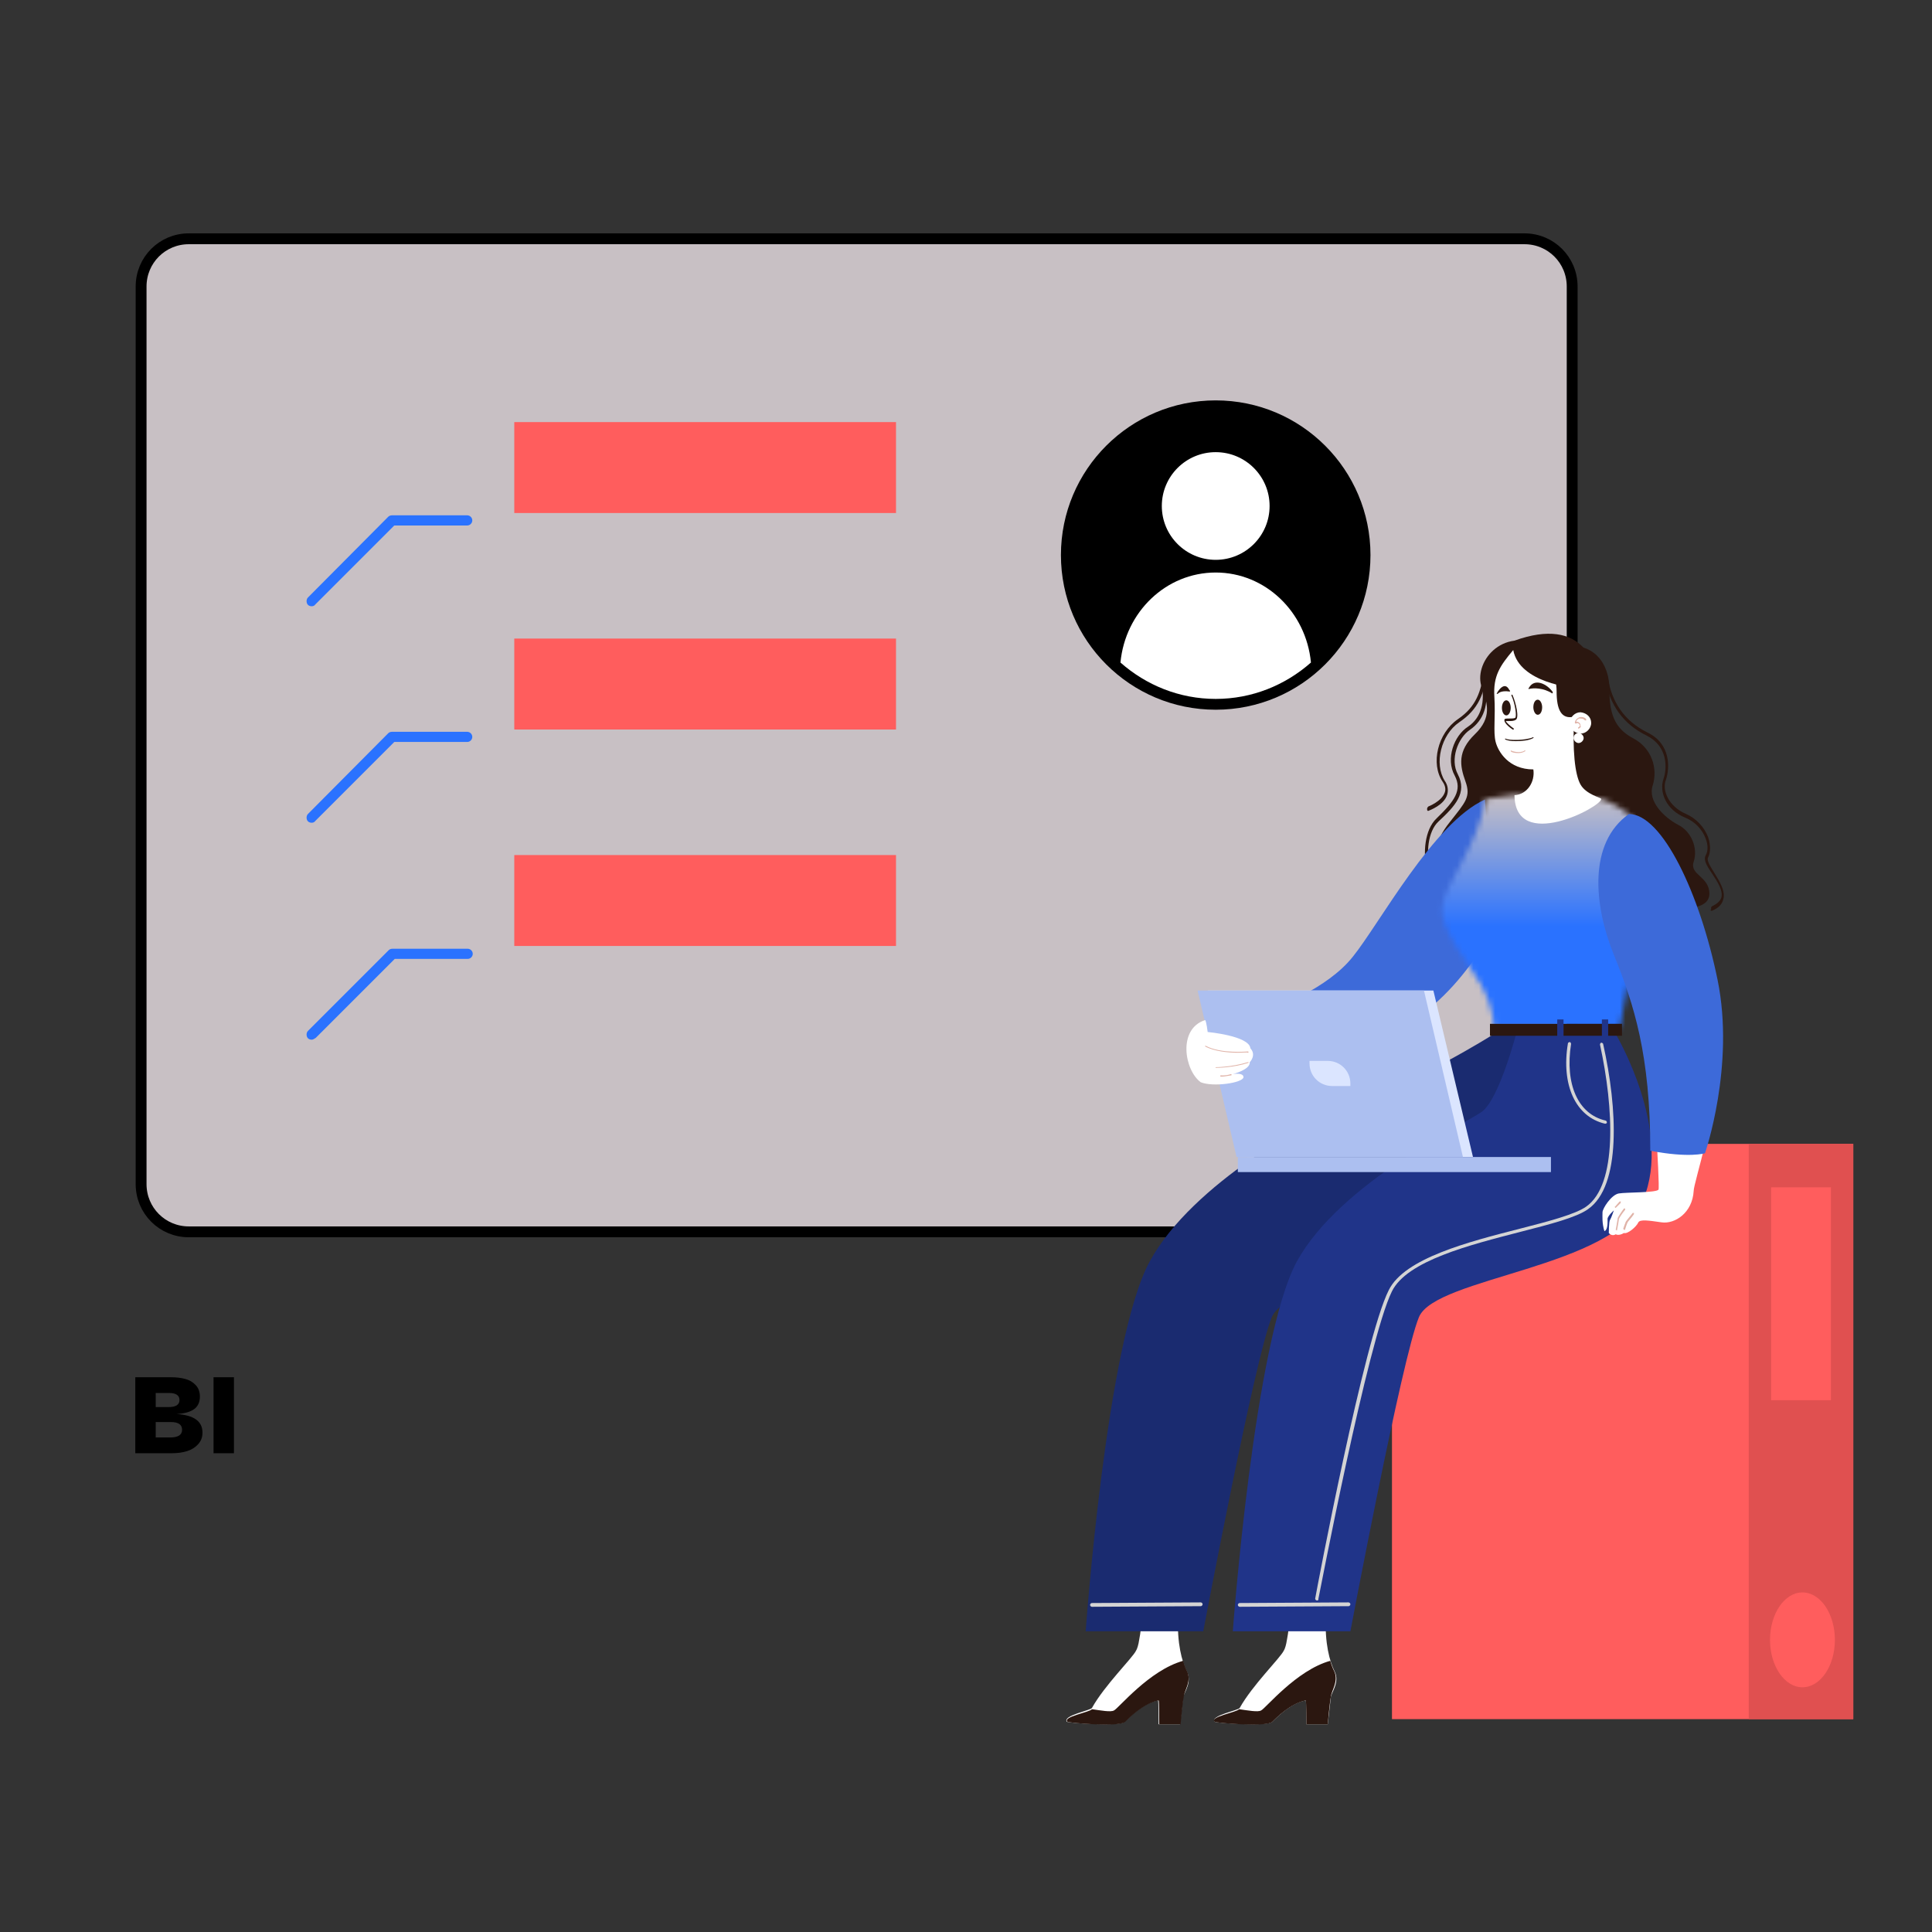 <svg width="356" height="356" viewBox="0 0 356 356" fill="none" xmlns="http://www.w3.org/2000/svg">
<rect x="0" y="0" width="356" height="356" fill="#333333" stroke="none"/>
<path d="M341.492 210.777H256.492V316.777H341.492V210.777Z" fill="#FF5D5D"/>
<path d="M341.492 210.777H322.234V316.777H341.492V210.777Z" fill="#E05050"/>
<path d="M337.375 218.782H326.352V258.007H337.375V218.782Z" fill="#FF5D5D"/>
<path d="M332.129 310.907C335.43 310.907 338.105 306.994 338.105 302.168C338.105 297.342 335.43 293.429 332.129 293.429C328.828 293.429 326.152 297.342 326.152 302.168C326.152 306.994 328.828 310.907 332.129 310.907Z" fill="#FF5D5D"/>
<path d="M32.552 260.557C35.725 260.757 37.312 261.897 37.312 263.977C37.312 264.831 37.039 265.551 36.492 266.137C35.959 266.724 35.279 267.144 34.452 267.397C33.639 267.651 32.719 267.777 31.692 267.777H24.932V253.777H31.492C32.505 253.777 33.392 253.884 34.152 254.097C34.912 254.297 35.545 254.671 36.052 255.217C36.572 255.764 36.832 256.471 36.832 257.337C36.832 258.351 36.486 259.117 35.792 259.637C35.099 260.157 34.019 260.464 32.552 260.557ZM28.692 256.677V259.277H31.052C32.399 259.277 33.072 258.844 33.072 257.977C33.072 257.111 32.419 256.677 31.112 256.677H28.692ZM31.352 264.877C32.819 264.877 33.552 264.404 33.552 263.457C33.552 262.511 32.872 262.037 31.512 262.037H28.692V264.877H31.352ZM39.346 267.777V253.777H43.106V267.777H39.346Z" fill="black"/>
<path d="M280.905 226.985H34.791C29.914 226.985 26 223.069 26 218.188V52.797C26 47.916 29.914 44 34.791 44H280.905C285.781 44 289.696 47.916 289.696 52.797V218.188C289.696 223.069 285.781 226.985 280.905 226.985Z" fill="#C8C0C4" stroke="black" stroke-width="2"/>
<path d="M57.428 111.713C57.173 111.713 56.917 111.628 56.747 111.458C56.407 111.117 56.407 110.437 56.747 110.097L71.546 95.213C71.716 95.043 71.972 94.957 72.227 94.957H86.09C86.601 94.957 87.026 95.383 87.026 95.893C87.026 96.403 86.601 96.829 86.09 96.829H72.652L58.108 111.373C57.938 111.628 57.683 111.713 57.428 111.713Z" fill="#2A72FF"/>
<path d="M165.104 77.777H94.766V94.532H165.104V77.777Z" fill="#FF5D5D"/>
<path d="M57.428 151.602C57.173 151.602 56.917 151.517 56.747 151.347C56.407 151.007 56.407 150.327 56.747 149.986L71.546 135.102C71.716 134.932 71.972 134.847 72.227 134.847H86.09C86.601 134.847 87.026 135.272 87.026 135.783C87.026 136.293 86.601 136.718 86.09 136.718H72.652L58.108 151.262C57.938 151.517 57.683 151.602 57.428 151.602Z" fill="#2A72FF"/>
<path d="M165.104 117.666H94.766V134.421H165.104V117.666Z" fill="#FF5D5D"/>
<path d="M57.428 191.577C57.173 191.577 56.917 191.492 56.747 191.321C56.407 190.981 56.407 190.301 56.747 189.961L71.632 175.076C71.802 174.906 72.057 174.821 72.312 174.821H86.175C86.686 174.821 87.111 175.247 87.111 175.757C87.111 176.267 86.686 176.692 86.175 176.692H72.737L58.193 191.236C57.938 191.406 57.683 191.577 57.428 191.577Z" fill="#2A72FF"/>
<path d="M165.104 157.556H94.766V174.311H165.104V157.556Z" fill="#FF5D5D"/>
<path d="M315.331 167.821H315.447C316.605 167.358 317.3 166.664 317.532 165.738C317.996 164.233 316.837 162.381 315.91 160.876C315.215 159.719 314.404 158.561 314.752 157.982C315.215 157.056 315.215 155.667 314.752 154.278C314.057 152.426 312.55 150.806 310.697 149.995C307.453 148.606 306.178 145.597 306.989 143.629C307.684 141.546 307.916 137.031 303.514 134.948C299.343 132.864 296.91 129.391 296.215 124.53C296.215 124.414 295.983 124.298 295.867 124.298L273.16 125.456C273.044 125.456 272.928 125.456 272.928 125.572C272.928 125.687 272.812 125.803 272.928 125.803C273.739 129.276 272.928 132.285 270.495 133.906C267.946 135.526 266.324 139.809 268.062 142.935C269.452 145.597 268.062 147.565 264.702 150.806C262.501 152.889 262.153 157.288 262.964 160.297C263.428 162.15 264.355 163.307 265.397 163.539C265.629 163.539 265.745 163.423 265.745 163.307C265.745 163.076 265.629 162.96 265.513 162.96C264.702 162.728 264.007 161.687 263.544 160.182C262.733 157.288 263.08 153.237 265.05 151.385C268.178 148.491 270.379 146.06 268.641 142.703C267.135 139.925 268.641 135.989 270.842 134.485C273.391 132.748 274.434 129.739 273.623 126.15L295.751 124.993C296.562 129.854 299.111 133.443 303.398 135.526C307.337 137.494 307.221 141.546 306.526 143.513C305.715 145.828 306.873 149.185 310.581 150.69C312.319 151.385 313.709 152.889 314.288 154.51C314.752 155.667 314.752 156.825 314.288 157.635C313.825 158.561 314.636 159.719 315.563 161.108C316.489 162.497 317.532 164.117 317.185 165.391C316.953 166.085 316.374 166.548 315.447 167.011C315.331 167.127 315.215 167.243 315.331 167.474C315.099 167.706 315.215 167.821 315.331 167.821Z" fill="#2B1710"/>
<path d="M267.133 151.501C270.03 147.797 271.072 146.871 270.03 143.977C268.987 141.083 268.523 138.421 271.767 135.295C275.011 132.17 273.969 129.623 273.273 127.077L290.768 119.09C294.475 119.669 296.56 122.91 296.56 127.077C296.56 131.244 297.371 134.138 300.847 135.99C304.439 137.842 305.481 141.662 304.554 144.671C303.512 147.681 306.756 150.69 309.189 151.964C311.737 153.237 312.896 156.362 312.085 158.793C311.274 161.224 314.981 161.455 314.981 164.696C314.981 167.938 308.957 167.359 308.957 167.359C304.786 168.864 265.627 164.349 264.7 161.455C263.773 158.562 264.237 155.089 267.133 151.501Z" fill="#2B1710"/>
<path d="M218.706 307.998C217.779 306.146 216.852 302.789 217.084 297.812C217.316 295.96 217.663 293.645 218.011 290.983C218.243 289.709 218.359 288.204 218.59 286.815L209.785 289.13C209.901 290.751 210.133 292.256 210.249 293.529C210.48 296.423 210.48 299.317 209.901 302.211C209.785 303.021 209.554 303.831 209.322 304.178C208.627 305.567 203.529 310.545 201.212 314.712C200.98 315.175 195.767 316.101 196.578 317.258C197.041 317.49 206.194 318.184 207.236 317.258C208.279 316.217 210.712 313.786 213.377 313.323C213.493 313.323 213.493 317.721 213.493 317.721H217.432C217.432 317.721 217.895 313.786 218.011 312.628C218.359 311.702 219.633 309.85 218.706 307.998Z" fill="white"/>
<path d="M201.211 314.943C202.833 315.175 204.687 315.522 205.266 315.175C206.077 314.827 211.754 307.767 218.01 306.03C218.242 306.841 218.474 307.419 218.705 307.882C219.632 309.734 218.242 311.471 218.126 312.628C217.894 313.786 217.547 317.721 217.547 317.721H213.608C213.608 317.721 213.608 313.323 213.492 313.323C210.711 313.901 208.278 316.332 207.351 317.258C206.309 318.3 197.156 317.49 196.693 317.258C195.766 316.332 200.748 315.522 201.211 314.943Z" fill="#2B1710"/>
<path d="M282.658 189.12L275.127 190.625C275.127 190.625 260.761 199.769 245.931 204.863C242.108 206.136 219.748 217.943 211.87 232.412C203.876 246.881 200.053 300.59 200.053 300.59H221.718C221.718 300.59 231.218 250.238 234.346 242.714C237.474 235.19 270.493 233.685 275.706 220.952L286.017 211.923L282.658 189.12Z" fill="#1A2B70"/>
<path d="M201.211 296.075C201.095 296.075 200.863 295.96 200.863 295.728C200.863 295.612 200.979 295.381 201.211 295.381L221.254 295.265C221.37 295.265 221.601 295.381 221.601 295.612C221.601 295.728 221.486 295.96 221.254 295.96L201.211 296.075Z" fill="#D4D4D4"/>
<path d="M273.621 147.333C264.237 151.501 254.158 170.253 249.292 176.272C244.542 182.291 234.926 185.648 234.926 185.648C234.926 185.648 249.292 192.014 252.652 192.246C268.871 185.879 275.359 170.253 275.359 170.253L273.621 147.333Z" fill="#3D6AD9"/>
<path d="M245.931 307.998C245.004 306.146 244.077 302.789 244.309 297.812C244.54 295.96 244.888 293.645 245.236 290.983C245.467 289.709 245.583 288.204 245.815 286.815L237.01 289.13C237.126 290.751 237.357 292.256 237.473 293.529C237.705 296.423 237.705 299.317 237.126 302.211C237.01 303.021 236.778 303.831 236.546 304.178C235.851 305.567 230.754 310.545 228.437 314.712C228.205 315.175 222.991 316.101 223.802 317.258C224.266 317.49 233.418 318.184 234.461 317.258C235.504 316.217 237.937 313.786 240.601 313.323C240.717 313.323 240.717 317.721 240.717 317.721H244.656C244.656 317.721 245.12 313.786 245.236 312.628C245.467 311.702 246.858 309.85 245.931 307.998Z" fill="white"/>
<path d="M228.321 314.943C229.943 315.175 231.796 315.522 232.375 315.175C233.186 314.827 238.863 307.767 245.12 306.03C245.351 306.841 245.583 307.419 245.815 307.882C246.742 309.734 245.351 311.471 245.235 312.628C245.004 313.786 244.656 317.721 244.656 317.721H240.717C240.717 317.721 240.717 313.323 240.601 313.323C237.821 313.901 235.388 316.332 234.461 317.258C233.418 318.3 224.266 317.49 223.802 317.258C222.875 316.332 227.857 315.522 228.321 314.943Z" fill="#2B1710"/>
<mask id="path-22-inside-1_118_4762" fill="white">
<path d="M279.182 146.407L273.621 147.217C272.925 154.857 266.09 163.076 265.742 167.243C265.395 171.41 270.84 177.776 273.041 181.712C275.243 185.647 275.243 189.236 275.243 189.236H298.529C298.529 188.194 304.091 162.15 303.395 155.783C302.7 149.417 294.475 146.986 294.475 146.986C294.475 146.986 286.133 147.565 279.182 146.407Z"/>
</mask>
<path d="M279.182 146.407L293.965 57.63L280.107 55.322L266.205 57.348L279.182 146.407ZM273.621 147.217L260.644 58.158L190.421 68.39L183.991 139.062L273.621 147.217ZM275.243 189.236L185.243 189.236L185.243 279.236H275.243V189.236ZM298.529 189.236V279.236H388.529V189.236H298.529ZM294.475 146.986L319.98 60.676L304.426 56.079L288.245 57.202L294.475 146.986ZM266.205 57.348L260.644 58.158L286.597 236.277L292.158 235.467L266.205 57.348ZM183.991 139.062C184.846 129.66 187.248 122.975 188.284 120.315C189.364 117.542 190.268 115.924 189.733 116.951C189.634 117.141 189.509 117.377 189.295 117.782C189.118 118.117 188.801 118.716 188.501 119.288C187.929 120.379 186.856 122.437 185.717 124.836C184.623 127.141 182.83 131.085 181.125 135.997C179.538 140.57 176.952 148.991 176.054 159.762L355.431 174.723C354.62 184.453 352.323 191.705 351.179 195.002C349.918 198.637 348.721 201.195 348.327 202.024C347.889 202.947 347.621 203.439 347.908 202.892C348.037 202.644 348.164 202.406 348.438 201.887C348.675 201.439 349.009 200.806 349.37 200.114C350.674 197.61 353.439 192.245 356.007 185.652C358.531 179.173 362.047 168.595 363.25 155.373L183.991 139.062ZM176.054 159.762C174.306 180.72 180.007 196.965 182.824 204.033C186.043 212.108 189.727 218.366 191.659 221.525C193.656 224.79 195.755 227.876 196.162 228.484C197.364 230.277 196.021 228.377 194.493 225.645L351.59 137.778C348.961 133.079 346.112 128.907 345.685 128.269C344.463 126.446 344.809 126.943 345.213 127.603C345.552 128.158 347.803 131.797 350.03 137.383C351.213 140.351 352.808 144.895 354.005 150.693C355.195 156.454 356.263 164.747 355.431 174.723L176.054 159.762ZM194.493 225.645C189.973 217.565 187.796 210.055 186.683 204.438C186.108 201.537 185.756 198.829 185.543 196.364C185.435 195.121 185.36 193.908 185.312 192.728C185.288 192.137 185.271 191.551 185.26 190.97C185.254 190.679 185.25 190.389 185.247 190.1C185.245 189.956 185.244 189.812 185.244 189.668C185.243 189.596 185.243 189.524 185.243 189.452C185.243 189.416 185.243 189.38 185.243 189.344C185.243 189.326 185.243 189.299 185.243 189.29C185.243 189.263 185.243 189.236 275.243 189.236C365.243 189.236 365.243 189.209 365.243 189.182C365.243 189.173 365.243 189.146 365.243 189.128C365.242 189.091 365.242 189.055 365.242 189.019C365.242 188.946 365.242 188.872 365.242 188.799C365.241 188.651 365.24 188.502 365.238 188.35C365.235 188.048 365.231 187.737 365.225 187.419C365.212 186.784 365.192 186.117 365.164 185.42C365.108 184.028 365.016 182.504 364.874 180.863C364.592 177.603 364.102 173.751 363.252 169.461C361.589 161.066 358.311 149.794 351.59 137.778L194.493 225.645ZM275.243 279.236H298.529V99.236H275.243V279.236ZM388.529 189.236C388.529 193.403 388.229 196.636 388.136 197.619C388.002 199.041 387.861 200.165 387.78 200.776C387.62 202 387.472 202.914 387.426 203.198C387.321 203.845 387.252 204.208 387.3 203.947C387.38 203.506 387.521 202.762 387.807 201.259C388.315 198.584 389.098 194.462 389.872 190.042C390.619 185.781 391.531 180.274 392.219 174.829C392.561 172.123 392.953 168.615 393.199 164.81C393.379 162.016 393.812 154.697 392.864 146.014L213.927 165.552C213.479 161.451 213.449 158.293 213.456 156.773C213.464 155.064 213.534 153.811 213.573 153.201C213.648 152.043 213.72 151.623 213.638 152.27C213.479 153.532 213.131 155.794 212.574 158.97C212.045 161.988 211.481 164.97 210.968 167.67C210.743 168.855 210.455 170.367 210.235 171.574C210.132 172.137 209.944 173.173 209.758 174.319C209.671 174.853 209.492 175.973 209.31 177.357C209.22 178.047 209.071 179.24 208.931 180.719C208.833 181.758 208.529 185.036 208.529 189.236H388.529ZM392.864 146.014C388.215 103.436 359.219 81.064 347.978 73.704C341.102 69.201 334.86 66.261 330.524 64.446C328.245 63.492 326.196 62.726 324.462 62.121C323.588 61.816 322.774 61.545 322.029 61.307C321.656 61.187 321.298 61.075 320.957 60.97C320.786 60.918 320.619 60.867 320.457 60.818C320.375 60.793 320.295 60.769 320.216 60.746C320.176 60.734 320.136 60.722 320.097 60.71C320.078 60.705 320.048 60.696 320.039 60.693C320.009 60.684 319.98 60.676 294.475 146.986C268.969 233.296 268.94 233.288 268.911 233.279C268.901 233.276 268.872 233.268 268.853 233.262C268.814 233.25 268.775 233.239 268.737 233.227C268.659 233.204 268.582 233.181 268.504 233.158C268.35 233.111 268.195 233.064 268.04 233.016C267.729 232.921 267.418 232.823 267.105 232.723C266.481 232.523 265.845 232.311 265.197 232.085C263.915 231.638 262.514 231.111 261.018 230.485C258.245 229.324 254.103 227.39 249.37 224.291C242.417 219.737 217.881 201.764 213.927 165.552L392.864 146.014ZM294.475 146.986C288.245 57.202 288.254 57.201 288.262 57.201C288.265 57.2 288.273 57.2 288.279 57.2C288.29 57.199 288.301 57.198 288.312 57.197C288.335 57.196 288.356 57.194 288.378 57.193C288.42 57.19 288.461 57.187 288.501 57.184C288.58 57.179 288.653 57.175 288.72 57.17C288.854 57.162 288.966 57.155 289.059 57.15C289.242 57.14 289.354 57.135 289.41 57.133C289.498 57.129 289.477 57.131 289.435 57.131C288.598 57.131 290.386 57.034 293.965 57.63L264.398 235.185C274.929 236.938 284.363 237.131 289.435 237.131C292.348 237.131 294.846 237.06 296.715 236.984C297.662 236.946 298.48 236.905 299.146 236.867C299.48 236.848 299.779 236.83 300.039 236.814C300.169 236.806 300.289 236.798 300.4 236.791C300.456 236.787 300.509 236.783 300.559 236.78C300.585 236.778 300.61 236.777 300.634 236.775C300.646 236.774 300.658 236.773 300.669 236.773C300.675 236.772 300.684 236.772 300.687 236.771C300.695 236.771 300.704 236.77 294.475 146.986Z" fill="url(#paint0_linear_118_4762)" mask="url(#path-22-inside-1_118_4762)"/>
<path d="M297.836 190.741C297.836 190.741 308.147 208.22 302.818 220.952C297.488 233.685 264.469 235.306 261.457 242.714C258.329 250.238 248.829 300.59 248.829 300.59H227.164C227.164 300.59 231.103 246.881 238.981 232.412C246.975 217.943 269.799 207.178 273.043 204.863C276.287 202.548 279.531 189.931 279.531 189.931L297.836 190.741Z" fill="#203489"/>
<path d="M298.878 188.657H274.549V190.857H298.878V188.657Z" fill="#2B1710"/>
<path d="M288.104 187.847H286.945V191.319H288.104V187.847Z" fill="#203489"/>
<path d="M296.328 187.847H295.17V191.319H296.328V187.847Z" fill="#203489"/>
<path d="M295.749 207.062C290.304 205.788 287.64 199.885 288.914 192.245C288.914 192.129 289.146 192.014 289.261 192.014C289.377 192.014 289.493 192.245 289.493 192.361C288.335 199.769 290.768 205.325 295.865 206.483C295.981 206.483 296.097 206.714 296.097 206.83C296.097 206.946 295.981 207.062 295.749 207.062Z" fill="#D4D4D4"/>
<path d="M242.687 294.918C242.456 294.918 242.34 294.687 242.34 294.571C242.687 292.603 251.377 246.649 255.895 237.736C258.791 231.833 270.609 228.824 280.109 226.393C285.554 225.004 290.304 223.73 292.273 222.341C298.066 218.29 297.371 204.168 294.822 192.477C294.822 192.361 294.938 192.13 295.054 192.13C295.17 192.13 295.402 192.246 295.402 192.361C298.066 204.284 298.761 218.522 292.621 222.804C290.536 224.309 285.67 225.582 280.225 226.971C270.84 229.402 259.255 232.296 256.474 237.968C252.072 246.881 243.035 294.224 242.919 294.687C243.035 294.803 242.803 294.918 242.687 294.918Z" fill="#D4D4D4"/>
<path d="M228.437 296.075C228.322 296.075 228.09 295.96 228.09 295.728C228.09 295.612 228.206 295.381 228.437 295.381L248.48 295.265C248.596 295.265 248.828 295.381 248.828 295.612C248.828 295.728 248.712 295.96 248.48 295.96L228.437 296.075Z" fill="#D4D4D4"/>
<path d="M313.591 174.419C313.591 174.419 316.951 185.416 316.72 195.023C316.488 204.747 312.085 217.942 312.085 219.447C311.854 223.499 308.61 225.582 306.177 225.235C303.744 224.888 302.238 224.656 301.89 225.235C301.542 226.045 299.921 227.434 299.225 227.203C298.299 227.781 297.719 227.434 297.719 227.434C297.024 227.897 296.445 227.203 296.445 227.203C296.445 227.203 296.445 225.119 296.677 224.772C296.908 224.425 297.372 223.036 297.372 223.036C297.372 223.036 296.329 223.962 296.213 224.54C296.213 225.003 296.329 226.624 295.634 226.855C295.17 225.351 295.286 224.077 295.286 223.383C295.286 222.688 296.908 220.142 298.299 219.91C299.689 219.679 305.134 219.795 305.597 219.216C305.945 218.753 304.323 194.329 303.86 192.014C303.396 189.699 298.878 176.734 298.878 176.734L313.591 174.419Z" fill="white"/>
<path d="M297.719 222.573C297.719 222.573 297.719 222.457 297.719 222.573L298.646 221.647C298.646 221.531 298.646 221.531 298.646 221.415C298.646 221.299 298.53 221.415 298.414 221.415L297.603 222.341C297.488 222.341 297.488 222.457 297.719 222.573C297.603 222.457 297.603 222.573 297.719 222.573Z" fill="#E0B3A8"/>
<path d="M297.952 226.74C297.952 226.74 298.3 224.888 298.3 224.656C298.3 224.541 298.879 223.614 299.459 222.92C299.459 222.804 299.459 222.804 299.459 222.688C299.343 222.688 299.343 222.688 299.227 222.688C298.879 223.151 298.068 224.309 298.068 224.541C298.068 224.772 297.721 226.624 297.721 226.624L297.952 226.74Z" fill="#E0B3A8"/>
<path d="M299.343 226.624C299.459 226.624 299.459 226.624 299.459 226.508C299.459 226.508 299.806 225.351 299.922 225.235C299.922 225.119 300.617 224.425 301.081 223.73C301.081 223.614 301.081 223.614 301.081 223.499C300.965 223.499 300.965 223.499 300.849 223.499C300.617 223.846 299.691 224.888 299.575 225.119C299.459 225.351 299.111 226.392 299.111 226.392C299.111 226.508 299.227 226.624 299.343 226.624C299.227 226.624 299.343 226.624 299.343 226.624Z" fill="#E0B3A8"/>
<path d="M300.153 149.996C292.623 155.32 293.666 166.78 297.373 175.924C301.08 185.069 304.093 194.329 304.093 212.039C311.276 213.428 314.172 212.502 314.172 212.502C314.172 212.502 319.733 196.412 316.489 180.554C313.245 164.696 306.294 149.996 300.153 149.996Z" fill="#3D6AD9"/>
<path d="M222.529 182.522H264.121L271.42 213.196H229.712L222.529 182.522Z" fill="#DBE5FF"/>
<path d="M220.676 182.522H262.384L269.567 213.196H227.859L220.676 182.522Z" fill="#ACBFF0"/>
<path d="M245.468 200.116H248.827V199.653C248.827 197.338 246.974 195.486 244.657 195.486H241.297V195.949C241.297 198.264 243.151 200.116 245.468 200.116Z" fill="#DBE5FF"/>
<path d="M285.786 213.196H228.09V215.974H285.786V213.196Z" fill="#ACBFF0"/>
<path d="M221.255 199.422C218.243 197.223 216.969 189.583 222.066 187.962C222.298 188.194 222.53 190.162 222.53 190.162C222.53 190.162 230.176 190.856 230.408 193.171C231.566 194.445 230.292 195.718 230.292 195.718C230.408 197.107 227.164 197.917 227.164 197.917C227.164 197.917 229.134 197.57 229.134 198.496C229.018 199.538 223.572 200.348 221.255 199.422Z" fill="white"/>
<path d="M228.091 193.982C226.353 193.982 223.804 193.75 222.066 192.824V192.708H222.182C224.963 194.213 229.829 193.75 229.945 193.75C229.945 193.75 230.06 193.75 230.06 193.866C230.06 193.866 230.06 193.982 229.945 193.982C229.713 193.866 229.018 193.982 228.091 193.982Z" fill="#E0B3A8"/>
<path d="M224.036 196.76C223.92 196.76 223.92 196.76 224.036 196.76C223.92 196.644 223.92 196.644 224.036 196.644C224.036 196.644 226.932 196.644 229.945 195.718H230.061V195.834C227.164 196.76 224.384 196.76 224.036 196.76Z" fill="#E0B3A8"/>
<path d="M225.195 198.38C225.079 198.38 224.964 198.38 224.964 198.38C224.964 198.38 224.848 198.38 224.848 198.265C224.848 198.265 224.848 198.149 224.964 198.149C224.964 198.149 225.774 198.265 226.817 197.917C226.817 197.917 226.933 197.917 226.933 198.033C226.933 198.149 226.933 198.149 226.817 198.149C226.122 198.265 225.543 198.38 225.195 198.38Z" fill="#E0B3A8"/>
<path d="M287.524 138.536C293.085 139.462 296.329 134.369 294.707 130.202C295.171 121.868 291.579 113.533 279.067 118.048C272.81 118.858 270.377 127.077 275.591 129.276C282.426 135.295 287.524 138.536 287.524 138.536Z" fill="#2B1710"/>
<path d="M282.542 141.777C282.89 144.092 281.383 146.407 279.066 146.523C279.182 157.057 295.054 148.722 295.054 147.218C295.054 146.986 292.274 146.407 291.231 144.555C290.188 142.703 289.725 138.189 290.073 132.054C287.64 132.633 286.829 130.665 286.829 127.424C286.829 124.183 285.207 118.974 278.835 119.784C276.402 122.678 275.127 124.53 275.359 128.35C275.591 132.17 275.127 134.832 275.591 136.684C276.054 138.536 278.024 141.777 282.542 141.777Z" fill="white"/>
<path d="M293.201 133.211C293.201 134.253 292.274 135.179 291.231 135.179C290.189 135.179 289.262 134.253 289.262 133.211C289.262 132.17 290.189 131.244 291.231 131.244C292.39 131.359 293.201 132.17 293.201 133.211Z" fill="white"/>
<path d="M290.885 134.253C290.885 134.253 290.769 134.253 290.769 134.138C290.769 134.022 290.769 134.022 290.885 134.022C291 133.906 291.116 133.79 291.116 133.675C291.116 133.559 291 133.443 290.885 133.327C290.769 133.212 290.537 133.212 290.421 133.327H290.305L290.189 133.212C290.189 132.749 290.537 132.401 291 132.17C291.464 132.054 292.043 132.17 292.275 132.517C292.275 132.517 292.275 132.633 292.275 132.749C292.275 132.749 292.159 132.749 292.043 132.749C291.811 132.401 291.348 132.401 291 132.401C290.769 132.517 290.537 132.633 290.421 132.98C290.537 132.98 290.769 132.98 290.885 133.096C291.116 133.212 291.232 133.443 291.232 133.675C291.348 133.906 291.232 134.138 290.885 134.253Z" fill="#E0B3A8"/>
<path d="M286.02 127.771C286.136 127.771 286.136 127.656 286.02 127.771C286.136 127.656 286.136 127.54 286.136 127.54C285.093 126.035 282.776 124.877 281.733 126.73C281.733 126.845 281.617 126.845 281.617 126.845C281.617 126.961 281.733 126.961 281.733 126.961C282.544 126.73 284.398 126.73 286.02 127.771C286.02 127.656 286.02 127.771 286.02 127.771Z" fill="#2B1710"/>
<path d="M275.938 127.887C275.938 127.887 275.938 127.771 275.938 127.887C276.054 127.771 276.517 127.192 278.139 127.424C278.255 127.424 278.255 127.424 278.255 127.308C278.255 127.192 278.139 127.192 278.139 127.192C277.212 125.225 275.822 127.655 275.822 127.771C275.706 127.655 275.706 127.771 275.938 127.887C275.822 127.887 275.822 127.887 275.938 127.887Z" fill="#2B1710"/>
<path d="M278.836 134.485C278.952 134.369 278.952 134.253 278.952 134.253C278.257 133.79 277.562 133.096 277.446 132.864C277.562 132.864 277.793 132.864 278.025 132.864C278.489 132.864 278.952 132.864 279.3 132.633C279.995 132.285 279.3 129.391 278.72 128.118C278.72 128.002 278.604 128.002 278.604 128.002C278.489 128.002 278.489 128.118 278.489 128.118C279.184 129.623 279.531 132.054 279.184 132.285C278.952 132.401 278.489 132.401 278.025 132.401C277.562 132.401 277.214 132.401 277.214 132.633C277.098 133.096 277.909 133.906 278.836 134.485C278.72 134.485 278.72 134.485 278.836 134.485Z" fill="#2B1710"/>
<path d="M282.543 130.318C282.543 131.012 282.891 131.707 283.354 131.707C283.817 131.707 284.165 131.128 284.165 130.318C284.165 129.623 283.817 128.929 283.354 128.929C282.891 128.929 282.543 129.507 282.543 130.318Z" fill="#2B1710"/>
<path d="M277.561 131.823C278.009 131.823 278.372 131.201 278.372 130.433C278.372 129.666 278.009 129.044 277.561 129.044C277.113 129.044 276.75 129.666 276.75 130.433C276.75 131.201 277.113 131.823 277.561 131.823Z" fill="#2B1710"/>
<path d="M289.957 135.99C289.957 136.453 290.42 136.916 290.884 136.916C291.347 136.916 291.811 136.453 291.811 135.99C291.811 135.526 291.347 135.063 290.884 135.063C290.42 135.063 289.957 135.411 289.957 135.99Z" fill="white"/>
<path d="M279.761 138.767C280.225 138.767 280.688 138.652 281.036 138.42C281.036 138.42 281.152 138.304 281.036 138.304C281.036 138.304 280.92 138.189 280.92 138.304C280.109 138.883 278.603 138.42 278.487 138.304H278.371V138.42C278.487 138.652 279.182 138.767 279.761 138.767Z" fill="#E0B3A8"/>
<path d="M279.3 136.568C280.458 136.568 281.733 136.452 282.544 135.989C282.544 135.989 282.659 135.874 282.544 135.874C282.544 135.874 282.428 135.758 282.428 135.874C281.037 136.452 278.025 136.452 277.446 136.105H277.33V136.221C277.678 136.452 278.373 136.568 279.3 136.568Z" fill="#2B1710"/>
<path d="M278.836 119.784C279.994 125.919 290.074 126.729 290.074 126.729L288.452 119.205L281.037 118.511L278.836 119.784Z" fill="#2B1710"/>
<path d="M263.195 149.417C263.31 149.417 263.31 149.417 263.195 149.417C263.426 149.301 266.091 148.375 266.67 146.407C266.902 145.597 266.786 144.671 266.207 143.861C264.237 140.736 265.512 135.411 268.872 133.096C272.463 130.665 273.506 127.887 274.085 123.373C274.085 123.141 273.969 123.025 273.853 123.025C273.622 123.025 273.506 123.141 273.506 123.257C272.926 127.54 272 130.202 268.64 132.517C264.932 135.064 263.542 140.736 265.859 144.092C266.323 144.787 266.439 145.481 266.207 146.06C265.628 147.681 263.195 148.607 263.195 148.607C263.079 148.723 262.963 148.838 262.963 149.07C262.963 149.417 263.079 149.417 263.195 149.417Z" fill="#2B1710"/>
<g clip-path="url(#clip0_118_4762)">
<path d="M224.011 130.777C239.762 130.777 252.531 118.017 252.531 102.277C252.531 86.537 239.762 73.777 224.011 73.777C208.261 73.777 195.492 86.537 195.492 102.277C195.492 118.017 208.261 130.777 224.011 130.777Z" fill="black"/>
<path d="M224.012 103.159C229.496 103.159 233.942 98.717 233.942 93.237C233.942 87.758 229.496 83.316 224.012 83.316C218.528 83.316 214.082 87.758 214.082 93.237C214.082 98.717 218.528 103.159 224.012 103.159Z" fill="white"/>
<path d="M224.011 128.785C230.708 128.785 236.828 126.257 241.562 122.082C240.676 112.773 233.171 105.495 224.011 105.495C214.851 105.495 207.346 112.773 206.461 122.082C211.195 126.257 217.314 128.785 224.011 128.785Z" fill="white"/>
</g>
<defs>
<linearGradient id="paint0_linear_118_4762" x1="284.591" y1="146.407" x2="284.591" y2="189.236" gradientUnits="userSpaceOnUse">
<stop stop-color="#C8C0C4"/>
<stop offset="0.568" stop-color="#2A72FF"/>
</linearGradient>
<clipPath id="clip0_118_4762">
<rect width="57" height="57" fill="white" transform="translate(195.492 73.777)"/>
</clipPath>
</defs>
</svg>
